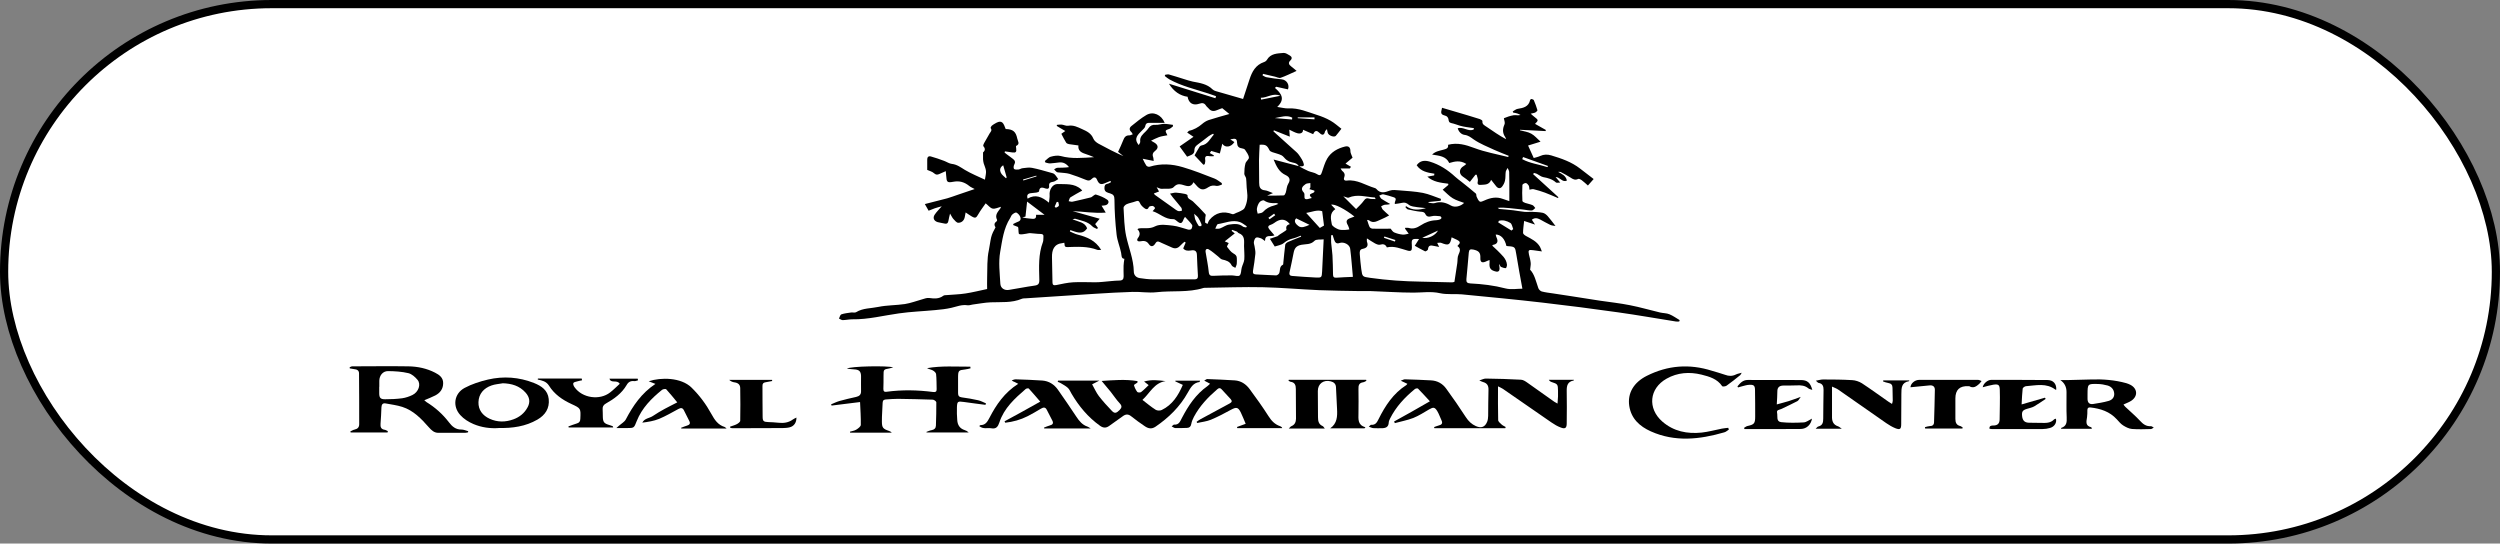 <?xml version="1.0" encoding="UTF-8"?>
<svg id="Ebene_2" data-name="Ebene 2" xmlns="http://www.w3.org/2000/svg" viewBox="0 0 304.57 66.22">
  <rect x="0" y="0" width="304.57" height="66.22" fill="#808080" stroke="none"/>
  <defs>
    <style>
      .cls-1 {
        fill: #fff;
        stroke: #000;
        stroke-miterlimit: 10;
      }
    </style>
  </defs>
  <g id="Ebene_1-2" data-name="Ebene 1">
    <rect class="cls-1" x=".5" y=".5" width="303.57" height="65.22" rx="32.61" ry="32.61"/>
    <g>
      <path d="m158.22,20.24c.39.2.76.42,1.16.59.34.15.75.18,1.06.38.4.26.5.09.61-.25.19-.55.35-1.14.64-1.64.48-.81,1.28-1.25,2.18-1.47.46-.11.66.15.65.59,0,.21.14.43.26.77-.2.17-.51.43-.86.72.24.14.45.26.67.39-.05.07-.1.13-.15.2h-1.12c.1.15.13.24.19.29.27.2.38.44.26.76-.11.28-.02.47.31.43,1.26-.16,2.27.57,3.39.9.08.02.16.06.21.12.49.59,1.02.43,1.64.2.34-.12.76-.06,1.14-.03.97.08,1.94.13,2.89.31.75.15,1.47.48,2.2.73-.01.08-.03.16-.04.23-.49.05-.98.1-1.47.15,0,.03,0,.05-.01.08.26.02.54.12.77.05.72-.23,1.33-.06,1.96.3.48.28,1.19.1,1.61-.32-.47-.18-.97-.31-1.39-.57-.44-.27-.8-.67-1.22-1.04.25-.21.47-.39.69-.58,0-.05-.01-.1-.02-.15-.9-.12-1.81-.2-2.54-.86.31-.06.57-.1.83-.15.01-.07.02-.14.03-.21-.84-.12-1.66-.28-2.16-1.03.41-.57.96-.63,1.6-.44,1.19.36,2.2,1.02,3.1,1.85.24.22.5.41.76.61.59.47,1.18.94,1.75,1.43.08.07.04.27.1.4.1.21.2.46.38.58.11.07.37-.05.55-.13.74-.34,1.48-.5,2.28-.19.24.09.48.16.77.26,0-.44,0-.8,0-1.15,0-.8,0-1.6-.02-2.4,0-.16-.13-.33-.19-.49-.08.16-.2.31-.23.47-.05.35-.01.73-.09,1.07-.05.26-.19.52-.35.73-.21.27-.48.25-.71-.02-.19-.24-.38-.48-.63-.8-.25.64-.77.57-1.23.61-.32.03-.49-.04-.39-.45.06-.23-.09-.52-.14-.78-.05,0-.1,0-.15,0-.24.3-.47.6-.68.87-.33-.26-.56-.46-.82-.62-.46-.29-.53-.81-.12-1.18.16-.14.37-.22.5-.39-.76-.48-1.42-.3-2.07-.11-.4-.85-1.22-.88-2.09-1.03.42-.4.89-.46,1.33-.58.35-.1.7-.16.61-.61,1.16-.3,2.15,0,3.2.39,1.32.5,2.75.75,4.13,1.1.02-.05.04-.1.06-.15-.58-.24-1.16-.45-1.73-.71-.86-.4-1.76-.75-2.53-1.28-.37-.26-.65-.5-1.13-.56-.37-.05-.7-.37-.82-.8.7-.23,1.3.47,1.95.14,0-.05.01-.1.02-.16-.31-.04-.62-.08-.92-.13-.25-.04-.51-.09-.76-.16-.35-.1-.7-.25-1.05-.32-.31-.06-.33-.23-.37-.48-.02-.15-.16-.35-.29-.39-.63-.18-.69-.26-.49-1,1.05.31,2.1.62,3.15.93.49.15.98.29,1.46.45.12.04.32.17.31.24-.05.41.25.52.51.7.76.52,1.52,1.05,2.37,1.51-.03-.09-.05-.19-.11-.27-.28-.41-.33-.84-.17-1.31.05-.14.13-.28.12-.41,0-.2-.13-.56-.1-.57.38-.16.77-.29,1.18-.36.26-.04.54.05.84-.03-.14-.07-.27-.15-.41-.19-.15-.05-.32-.07-.48-.1-.02-.05-.04-.09-.06-.14.2-.11.39-.29.61-.32.69-.11,1.33-.25,1.51-1.07.01-.06.12-.14.17-.13.1.02.25.07.28.14.17.4.32.81.44,1.22.02.07-.14.22-.25.28-.13.07-.3.08-.57.15.22.19.34.31.48.41.47.36.48.4.05.83.44.25.87.5,1.31.74,0,.05-.01.09-.02.14-1.04-.05-2.08-.11-3.12-.16,0,.02,0,.04-.01.06.46.13.96.18,1.37.41.41.22.73.61,1.14.98-.56.17-1.06.33-1.52.47.22.49.43.95.69,1.52.19-.06.51-.12.79-.25.44-.2.86-.21,1.34-.07,1.25.38,2.47.79,3.52,1.61.55.43,1.1.85,1.65,1.27-.25.28-.45.51-.7.79-.25-.22-.5-.46-.77-.66-.12-.09-.33-.19-.42-.14-.38.19-.65.02-.95-.18-.35-.23-.74-.43-1.11-.63-.1-.06-.23-.07-.38-.05.46.25.95.46,1.07,1.06-.56.26-.8-.41-1.38-.44.2.23.34.4.57.68-.24,0-.44.06-.52-.01-.44-.4-.97-.55-1.54-.65-.28-.05-.52-.27-.78-.4-.11-.05-.24-.08-.36-.11-.04.05-.07.09-.11.14,1.03.94,2.06,1.87,3.08,2.81-.01.04-.03.07-.04.11-.53-.22-1.05-.46-1.59-.66-.45-.17-.91-.3-1.38-.42-.15-.04-.32.03-.51.06-.03-.19-.02-.37-.09-.5-.08-.13-.23-.3-.36-.31-.14-.01-.4.14-.41.23-.04.65-.03,1.3,0,1.95,0,.09.21.2.34.24.29.1.61.15.89.27.14.06.23.23.34.35-.14.11-.28.3-.42.3-.32.02-.65-.06-.98-.1-.6-.07-1.2-.13-1.79-.19-.45-.04-.9-.08-1.38-.03.07.05.13.14.21.14.56.06,1.12.09,1.68.16.45.05.9.15,1.36.19.31.03.62-.01.93,0,.44.02.88.03,1.31.12.22.05.44.23.6.41.33.37.61.77.94,1.19-.2-.04-.45-.04-.65-.14-.42-.19-.81-.44-1.22-.65-.32-.16-.64-.26-1.01.03.11.16.21.31.39.59-.53-.18-.94-.31-1.33-.44-.05.5-.13.98-.13,1.46,0,.13.22.3.38.38.64.35,1.3.65,1.68,1.31.08.14.13.31.23.56-.43-.06-.75-.1-1.06-.15-.55-.08-.63,0-.51.53.08.34.18.67.21,1.01.03.23-.04.48-.07.84.53.54.71,1.41,1,2.24.06.17.25.36.42.41.46.12.93.17,1.4.24.74.11,1.49.22,2.23.34,1.15.18,2.3.37,3.45.54,1.22.18,2.45.31,3.65.55,1.24.24,2.45.6,3.68.89.38.09.8.07,1.15.22.44.18.83.47,1.24.71l-.06.17c-.13,0-.26.02-.39,0-2.35-.37-4.7-.79-7.06-1.12-3.06-.43-6.12-.83-9.18-1.18-3.28-.38-6.57-.69-9.86-1.01-.88-.08-1.8.05-2.65-.14-1.09-.25-2.15-.07-3.22-.07-1.75,0-3.51-.13-5.26-.19-.47-.02-.94.01-1.42,0-1.61-.03-3.21-.04-4.82-.11-2.3-.1-4.59-.31-6.89-.36-2.28-.05-4.57.04-6.86.07-.12,0-.24-.01-.34.02-1.87.59-3.82.3-5.73.52-.95.11-1.94-.07-2.91-.04-1.51.04-3.02.14-4.54.23-2.82.18-5.64.36-8.46.55-.16.01-.34,0-.49.06-1.23.52-2.52.38-3.8.43-.73.03-1.46.18-2.19.27-.21.03-.43.12-.63.09-.7-.11-1.32.16-1.97.31-.65.15-1.32.22-1.99.28-1.47.14-2.95.19-4.41.4-1.88.26-3.73.75-5.66.72-.39,0-.78.09-1.17.1-.15,0-.3-.12-.46-.19.09-.18.15-.46.28-.51.38-.13.79-.17,1.19-.23.21-.03.47.06.62-.04.83-.51,1.8-.45,2.7-.64,1.06-.22,2.17-.19,3.24-.35.7-.11,1.38-.37,2.06-.56.29-.08.59-.21.87-.18.62.08,1.21.14,1.75-.27.1-.08.28-.07.42-.08.76-.07,1.54-.08,2.29-.2.86-.13,1.72-.35,2.63-.54,0-.38-.02-.88,0-1.38.04-1.13-.03-2.28.21-3.36.11-.52.16-1.05.28-1.56.1-.42.31-.82.53-1.21-.13-.23-.23-.48.11-.71.05-.04.11-.17.08-.21-.31-.6.11-.98.41-1.41.03-.05.04-.11.06-.18-.36.09-.72.29-1.02.22-.3-.07-.53-.4-.84-.64-.29.43-.62.84-.88,1.3-.28.5-.38.56-.86.27-.22-.13-.43-.28-.7-.46-.04.24-.07.41-.11.58-.09.43-.4.68-.79.68-.2,0-.42-.27-.59-.46-.14-.15-.22-.35-.41-.66-.09.37-.15.61-.19.85-.05.29-.17.45-.5.36-.27-.07-.55-.09-.82-.17-.46-.14-.62-.52-.36-.91.23-.35.54-.64.86-1.02-.32.09-.6.16-.86.25-.26.09-.51.2-.74.29-.17-.3-.32-.56-.46-.81.92-.23,1.83-.46,2.73-.7.42-.12.83-.28,1.25-.42.66-.23,1.33-.45,2.09-.71-.25-.14-.47-.22-.64-.36-.59-.48-1.2-.68-2-.52-.73.14-.78.01-.83-.76-.01-.14-.03-.29-.05-.54-.31.14-.55.24-.79.35-.25.12-.43.1-.66-.11-.21-.19-.53-.26-.81-.39,0-.37.01-.8,0-1.23-.01-.32.14-.49.44-.41.55.15,1.08.34,1.62.54.32.12.63.34.95.37.62.07,1.07.42,1.58.73.77.46,1.62.8,2.44,1.19.06-.44.16-.76.13-1.06-.03-.32-.19-.62-.28-.93-.04-.16-.07-.33-.08-.49-.01-.23,0-.46,0-.84.15-.13.38-.38.04-.76-.05-.06.02-.25.08-.36.22-.4.45-.8.68-1.19.12-.2.34-.37.13-.65-.03-.04.05-.21.12-.28.1-.1.24-.17.36-.25.7-.43,1-.33,1.26.42.03.08.06.15.09.22.89.02,1.24.32,1.41,1.16.06.32.38.66-.14.9-.04.02,0,.21.01.32.06.42-.05.53-.48.47-.3-.04-.6-.09-.89-.13l-.05.13c.09.08.17.16.26.22.26.2.53.38.79.59.23.18.3.39.13.68-.08.14-.11.43-.02.52.1.1.36.09.54.07.17-.02.34-.15.51-.16.38-.04.78-.12,1.15-.04.77.15,1.52.38,2.28.59.16.04.34.08.45.19.18.17.3.39.45.59-.2.11-.38.28-.59.32-.33.06-.57.11-.52.53.03.28-.15.39-.41.3-.38-.13-.75-.27-.82.34,0,.07-.2.13-.32.15-.24.04-.49.04-.73.08-.34.06-.47.26-.34.66.94-.57,1.73-.23,2.6.49.03-.38.1-.65.08-.9-.07-.65.35-1.39.99-1.37.97.04,2.03-.11,2.85.65.06.05.1.12.13.15-.49.28-.98.53-1.43.82-.12.08-.15.31-.22.47.16.02.33.09.47.06.72-.15,1.43-.33,2.14-.5.06-.02.13-.03.18-.06.18-.11.4-.35.53-.31.48.15.97.34,1.38.63.3.21.14.6-.24.68-.13.03-.26.03-.45.05.17.28.31.51.51.84-1.42.11-2.72-.13-4.04-.18,1.06.3,2.13.6,3.3.93-.25.3-.39.46-.55.65.12.16.22.3.33.45l-.09.15c-.2-.11-.45-.17-.59-.33-.57-.6-1.36-.69-2.08-.92-.05-.02-.11.02-.33.07.73.31,1.5.33,1.78,1.09-.57.88-1.33.44-2.05.22-.02.06-.03.11-.05.17.31.13.62.3.94.38,1.14.29,2.18.71,2.87,1.86-.18,0-.33.04-.46,0-1.18-.45-2.42-.38-3.64-.34-.47.02-.31-.3-.39-.53-.06.01-.12.03-.18.04-1.09.1-1.34.84-1.32,1.76.02,1.01.04,2.03.06,3.04,0,.3.14.38.45.32.69-.14,1.38-.3,2.08-.34.88-.05,1.78,0,2.66,0,.31,0,.62-.02.93-.05.67-.05,1.34-.15,2.01-.16.4,0,.54-.16.54-.52,0-.43-.03-.85-.01-1.28,0-.27.06-.54.1-.85-.4-.02-.33-.39-.4-.74-.15-.75-.47-1.47-.55-2.22-.16-1.41-.25-2.83-.26-4.25,0-.48-.14-.63-.53-.76-.31-.1-.68-.14-.69-.63,0-.33.07-.49.4-.55.14-.02.27-.13.4-.19-.02-.05-.04-.1-.07-.15-.19.08-.39.15-.58.24-.59.27-.82.18-1.07-.42-.16-.37-.45-.26-.63-.06-.23.24-.42.23-.69.12-.67-.27-1.34-.53-2.02-.74-.38-.11-.79-.11-1.19-.16-.13-.02-.27,0-.37-.07-.12-.08-.21-.21-.31-.32.13-.07.26-.18.4-.19.47-.02.93,0,1.41-.08-.32-.42-.7-.62-1.19-.57-.38.04-.75.1-1.13.12-.18,0-.36-.07-.55-.11-.02-.06-.05-.12-.07-.18.24-.18.45-.46.73-.53.38-.11.84-.18,1.21-.08,1.33.37,2.68.22,4.05.14-.38-.15-.75-.31-1.14-.43-.48-.16-.83-.41-.76-1-.41-.06-.78-.1-1.15-.16-.13-.02-.29-.09-.35-.19-.21-.34-.39-.7-.58-1.07.1-.07.29-.21.48-.34-.23-.13-.45-.27-.68-.4-.12-.07-.24-.15-.36-.22,0-.04.02-.09.02-.13.2-.01.4-.05.59-.03.26.03.53.18.77.14.65-.11,1.16.16,1.71.41.58.26,1.11.51,1.37,1.16.1.25.37.47.62.61.98.54,1.98,1.05,3.04,1.52-.23-.18-.45-.37-.65-.52.23-.51.45-.94.62-1.4.14-.37.32-.63.77-.61.12,0,.24-.08.4-.13-.07-.11-.1-.2-.16-.26-.3-.26-.27-.54,0-.75.59-.47,1.17-.96,1.82-1.34.83-.48,1.83-.04,2.23.96-.6,0-1.16.01-1.73,0-.32-.01-.57-.02-.64.41-.03.18-.23.35-.38.5-.5.51-1.09.99-.41,1.79.05-.12.2-.28.18-.42-.08-.59.32-.89.67-1.24.13-.13.25-.26.35-.41.2-.29.45-.42.83-.39.35.03.71-.12,1.07-.12.35,0,.71.08,1.06.12,0,.06,0,.12.01.18-.14.1-.26.24-.41.3-.58.2-.58.19-.27.79-.35.07-.7.11-1.02.22-.32.11-.62.28-.97.44.12.07.28.15.43.25.45.28.49.65.09.97-.29.22-.4.45-.26.8.04.1.03.22.06.45-.47-.09-.87-.18-1.34-.27.17.34.28.6.44.83.07.1.29.18.41.14,1.36-.42,2.72-.34,4.05.06,1.3.38,2.57.89,3.84,1.38.32.12.6.37.9.56,0,.06,0,.12,0,.19-.21.05-.43.18-.63.15-.36-.06-.64-.09-1,.15-.66.45-1.01.34-1.53-.28-.07-.09-.15-.17-.29-.32-.36.75-.89.42-1.42.29-.37-.09-.65-.07-1,.31-.27.29-.99.17-1.51.2-.14,0-.29-.1-.56-.19.13.23.19.35.29.52-.2.08-.4.15-.63.24.05.07.08.14.14.18.85.61,1.71,1.22,2.57,1.83.1.07.23.14.36.15.12.01.24-.04.36-.07-.03-.12-.02-.26-.08-.35-.33-.43-.69-.83-1.03-1.25-.1-.12-.19-.25-.35-.47.3-.05.52-.13.73-.12.38.02.75.09,1.12.16.1.02.28.11.28.15-.03.48.4.52.65.75.54.5,1.05,1.04,1.54,1.58.06.07,0,.26-.02.39-.01.2-.02.41-.03.61.1.06.19.12.29.18.08-.16.13-.35.24-.49.73-.9,1.72-1.13,2.79-.71.13.05.33-.09.5-.16.15-.06.31-.11.45-.19.19-.11.45-.21.54-.39.33-.66.41-1.36.3-2.1-.07-.5-.05-1.01-.11-1.51-.02-.19-.22-.37-.22-.56,0-.42.03-.86.14-1.27.07-.26.44-.5.42-.72-.03-.33-.28-.64-.47-.94-.07-.1-.25-.16-.4-.18-.4-.06-.55-.26-.57-.66-.03-.52-.15-.58-.83-.43.2.13.35.23.5.33-.4.63-1.13.74-1.47.2-.1.42-.2.8-.3,1.19-.38-.11-.71-.21-1.05-.31-.06.09-.12.18-.18.26.16.09.33.18.49.27v.11c-.18,0-.36.03-.53,0-.42-.09-.59.03-.51.48.03.16-.04.33-.06.49l-.16.08c-.37-.39-.73-.79-1.08-1.15.22-.38.39-.71.59-1.02.05-.09.17-.18.27-.19.78-.14,1.03-.83,1.48-1.31-.03-.04-.05-.08-.08-.12-.19.1-.38.18-.55.31-.43.32-.83.66-1.27.97-.27.2-.46.35-.46.77,0,.5-.52.59-.89.75-.32-.44-.61-.84-.91-1.25.56-.39,1.1-.76,1.69-1.17-.31-.21-.53-.36-.77-.52.17-.16.2-.21.24-.22.54-.1,1.14-.44,1.55-.8.24-.21.53-.4.83-.5.82-.27,1.66-.49,2.52-.74-.27-.22-.52-.43-.87-.71-.15.06-.41.14-.66.25-.4.17-.73.12-1.01-.23-.09-.11-.23-.2-.3-.32-.21-.34-.46-.37-.83-.24-.76.26-1.29-.08-1.42-.85-.91-.12-1.71-.66-2.27-1.59,1.94.6,3.8,1.18,5.66,1.77.03-.08.06-.16.08-.25-.32-.11-.63-.23-.95-.33-1.6-.52-3.25-.9-4.74-1.72-.2-.11-.38-.27-.56-.41.02-.05.03-.1.05-.15.15-.01.31-.07.44-.04.61.17,1.22.37,1.83.56.36.11.71.23,1.08.31.87.17,1.75.28,2.42.95.1.1.25.17.39.21,1.11.32,2.22.64,3.33.96.24-.74.51-1.55.78-2.37.31-.95.74-1.78,1.78-2.13.13-.04.28-.15.34-.26.46-.8,1.28-.78,2.03-.85.25-.02.54.18.79.33.23.14.28.36.06.57-.32.3-.21.53.1.76.18.13.35.29.64.53-.7.31-1.31.62-1.94.84-.21.07-.49-.1-.74-.15-.47-.11-.94-.22-1.41-.33-.02.06-.04.12-.06.18.16.08.31.2.48.23.62.11,1.25.2,1.87.26.59.06.97.67.75,1.22-.48-.11-.95-.21-1.43-.32-.05.05-.11.09-.16.14.76.66,1.31,1.35.28,2.32.57.08.97.2,1.36.18,1.24-.07,2.34.43,3.47.79.58.18,1.15.41,1.67.71.48.27.89.65,1.32.98-.27.34-.46.61-.68.86-.2.22-.87-.02-.98-.36-.04-.12-.06-.25-.1-.46-.11.14-.22.21-.24.3-.1.49-.37.46-.65.18-.32-.31-.56-.39-.79.14-.43-.19-.83-.37-1.24-.54.03.36-.27.52-.66.43-.32-.08-.62-.26-1.01-.44.02.27.03.48.06.85-.69-.27-1.31-.52-1.93-.77-.02.04-.05.07-.07.11.11.11.22.22.34.32.7.63,1.41,1.26,2.11,1.9.23.21.49.41.66.66.24.35.52.73.6,1.13.07.37-.37.23-.6.28-.23-.49-.74-.42-1.13-.58-.15-.06-.3-.16-.43-.26-.2-.17-.34-.41-.56-.52-.35-.17-.75-.25-1.12-.38-.13-.05-.29-.12-.34-.23-.3-.61-.47-.72-1.2-.67-.03.63-.07,1.26-.08,1.89,0,.92.01,1.83.02,2.75,0,.48.11.86.71.91.29.03.56.19.97.34-.31.13-.46.2-.7.3.75,0,1.39.01,2.02-.02.09,0,.19-.21.24-.34.11-.35.11-.77.3-1.07.33-.52.14-.85-.3-1.06-.82-.37-1.14-1.09-1.48-1.9,1.05.28,2.07.55,3.08.81Zm8.31,8.79c0,.22-.03.33,0,.41.21.53-.01.78-.53.88-.37.07-.36.38-.34.66.05.6.1,1.2.18,1.8.13.96.14.93,1.1,1.07,2.05.29,4.1.43,6.17.46,1.26.02,2.53.06,3.79.09.09,0,.18-.03.29-.06.12-.78.24-1.53.35-2.29.05-.34,0-.72.14-1.01.19-.42.33-.77-.13-1.07.4-.38.39-.52-.04-.75-.21-.11-.44-.21-.66-.31-.19.95-.37,1.04-1.26.68-.14-.06-.33,0-.5,0,.07.15.14.29.24.49-.21-.04-.42-.07-.63-.12-.38-.09-.69-.11-.73.42,0,.09-.28.27-.35.24-.45-.21-.87-.47-1.26-.68.2-.31.35-.54.52-.82-.85-.06-.93.01-.88.7,0,.11.01.23.01.34,0,.35-.11.48-.52.37-.82-.22-1.62-.61-2.53-.39-.17-.37-.43-.45-.83-.33-.18.05-.43-.06-.62-.16-.32-.17-.62-.39-1-.62Zm-26.12-3.29c.16-.2.32-.33.3-.4-.03-.11-.19-.24-.3-.25-.15-.01-.42.05-.45.14-.13.36-.37.26-.54.13-.21-.16-.43-.36-.53-.6-.13-.32-.28-.33-.56-.22-.34.13-.72.18-1.06.33-.17.07-.4.3-.39.44.07,1.16.08,2.33.32,3.46.31,1.43.9,2.8.93,4.3,0,.45.29.74.72.81.53.08,1.08.15,1.61.15,1.69.01,3.38-.01,5.07,0,.37,0,.42-.19.41-.46-.04-.83-.1-1.66-.12-2.5-.01-.52-.28-.64-.73-.56-.36.06-.71.05-.94-.25.11-.26.21-.49.3-.71-.05-.03-.09-.07-.14-.1-.15.13-.31.25-.44.4-.3.34-.62.52-1.08.31-.42-.2-.85-.38-1.28-.57-.26-.11-.52-.34-.75.06-.23.39-.54.47-.79.1-.3-.45-.65-.42-1.07-.35-.34.05-.45-.15-.27-.4.3-.39.28-.73-.06-1.08.08-.04.12-.08.16-.09.66-.1,1.3.11,2-.26.58-.3,1.44-.16,2.16-.08.63.07,1.23.32,1.86.48.12.03.34,0,.39-.07.09-.14.16-.4.09-.5-.24-.34-.55-.64-.86-.98-.08.13-.14.19-.16.26-.22.6-.38.64-.88.21-.11-.09-.25-.2-.38-.19-1,.04-1.65-.7-2.52-.97Zm-16.95,1.69s-.02-.1-.03-.14c.2-.09.39-.21.59-.28.32-.1.37-.35.28-.58-.08-.21-.27-.43-.47-.53-.11-.05-.37.11-.51.24-.12.1-.16.28-.25.42-.81,1.26-.97,2.74-1.22,4.14-.22,1.25-.05,2.57.02,3.86.03.55.49.84,1.03.76,1.04-.16,2.07-.38,3.11-.52.48-.06.62-.22.61-.71-.04-1.55-.13-3.11.44-4.61.07-.18.03-.39.06-.58.04-.3-.09-.4-.39-.4-.42,0-.84-.08-1.26-.1-.14,0-.28.05-.42.07-.3.03-.62.14-.88.05-.11-.04-.07-.48-.11-.75,0-.03-.02-.06-.04-.12-.17-.07-.36-.14-.56-.22Zm59.16,4.74c.04.27.08.42.07.56,0,.28-.16.42-.45.35-.65-.15-.83-.41-.77-1.08,0-.09,0-.19,0-.32-.14.05-.25.08-.34.13-.54.27-.81.18-.78-.4.03-.66-.23-.86-.83-1-.42-.09-.54,0-.58.36-.1,1.07-.18,2.15-.29,3.22-.04.38.09.52.49.54,1.44.07,2.87.24,4.28.61.67.17,1.43.03,2.05.03-.25-1.41-.53-2.81-.75-4.23-.13-.83-.15-.9-1.02-.95-.06,0-.13-.02-.18-.03-.19-.86-.66-1.38-1.3-1.39.03.13.04.26.1.36q.37.77-.46.91s-.03.05-.06.09c.21.2.43.39.64.6.48.51,1.07.94,1.15,1.71.02.14-.09.43-.14.43-.19,0-.4-.07-.58-.15-.07-.03-.1-.15-.23-.34Zm-13.39-5.92c-.35.18-.62.34-.91.45-.49.19-.98.59-1.54.14-.05-.04-.15-.03-.23-.05.11.31.18.61.31.87.06.11.25.2.38.2.73.02,1.45,0,2.18,0,.12.14.24.37.42.45.33.14.69.24,1.04.27.24.03.5-.07.74-.11-.14-.19-.27-.37-.41-.56-.02-.02-.02-.06-.05-.15.16,0,.31-.03.43,0,.56.18,1.02,0,1.48-.3.57-.37,1.19-.61,1.89-.63.16,0,.33-.05.48-.1.08-.03.17-.13.17-.19,0-.07-.1-.19-.17-.2-.34-.02-.7-.09-1.01,0-.37.1-.62.07-.78-.26-.13-.27-.34-.27-.6-.29-.51-.05-1.02-.16-1.53-.28-.12-.03-.2-.18-.3-.27.02-.04.05-.09.07-.13.77.56,1.6.46,2.43.26-.34-.08-.7-.07-1.04-.13-.36-.06-.79-.08-1.04-.29-.28-.23-.5-.32-.83-.24-.29.07-.59.1-.88.14-.08-.33.37-.66-.14-.82-.42-.13-.83-.27-1.26-.36-.15-.03-.33.1-.5.16.09.13.15.3.27.39.34.23.7.42,1.06.63-.24.1-.45.06-.64.09-.16.02-.31.12-.46.19.07.14.11.31.21.41.24.25.52.48.74.68Zm-13.96,2.42c-.46.23-1.14-.19-1.16.69-.21-.14-.34-.27-.5-.33-.19-.07-.44-.15-.59-.08-.14.07-.23.33-.26.52-.03.17.05.35.08.53.04.31.13.62.1.92-.06.69-.18,1.39-.29,2.08-.04.29.05.42.36.43.82.03,1.64.1,2.46.12.12,0,.31-.14.37-.26.15-.35-.01-.83.47-1.05.03-.01.03-.12.03-.18.08-.75.14-1.5.24-2.25.02-.13.21-.27.35-.34.52-.23,1.06-.43,1.59-.64l-.05-.12c-.3.11-.6.26-.91.33-.44.1-.8.27-1.16.57-.29.25-.76.3-1.1.42-.22-.36-.38-.61-.59-.94.32-.11.63-.21.94-.32.19-.18.42-.31.64-.45.16-.11.46-.28.44-.35-.11-.41.09-.58.41-.67-.61-.76-1.26-.63-1.93-.12-.13.1-.29.16-.44.22-.31.11-.32.29-.14.52.19.24.4.47.62.73Zm5.99.49c-.38.05-.91-.04-1.12.18-.47.49-1.08.38-1.58.48-.65.12-.85.43-.96.97-.16.8-.32,1.6-.5,2.39-.07.33.1.43.36.44.95.07,1.89.15,2.84.19.71.03.73,0,.77-.73.07-1.3.13-2.6.19-3.92Zm-11.56.44c-.1.2-.25.41-.21.47.23.3.46.63.78.81.27.15.41.29.41.58,0,.23.02.46-.01.69-.02.16-.11.32-.17.48-.16-.1-.39-.16-.45-.3-.24-.5-.68-.61-1.16-.72-.18-.04-.32-.24-.48-.36-.38-.3-.74-.63-1.15-.87-.25-.14-.44.01-.38.34.13.8.3,1.6.38,2.41.04.45.24.49.6.47.74-.04,1.48-.05,2.22-.05.32,0,.77.16.94.01.21-.19.17-.63.26-.96.09-.33.28-.66.31-.99.04-.54-.02-1.09-.03-1.63,0-.62.15-1.29-.65-1.58-.09-.03-.14-.15-.22-.19-.19-.08-.39-.14-.59-.21-.02.04-.04.08-.05.13.11.09.23.18.38.3-.42.33-.8.64-1.22.97.23.1.37.16.51.22Zm15.12,4.13c-.11-1.14-.18-2.29-.33-3.43-.07-.52-.79-.87-1.28-.7-.43.16-.57-.1-.68-.41-.07-.18-.11-.37-.17-.55-.06,0-.13.02-.19.02,0,.3-.02.59,0,.89.04.52.13,1.03.16,1.55.04.78.06,1.57.07,2.35,0,.3.12.4.42.38.67-.05,1.33-.07,2-.1Zm.2-7.34c-1.12-.9-2.45-1.59-2.85-1.45.18.19.33.35.51.54-.74.49-.54,1.21-.43,1.84.05.25.48.48.78.61.25.11.57.08.85.08.17,0,.34-.04.51-.06-.05-.16-.08-.33-.16-.47-.31-.52-.22-.75.36-.94.12-.04.24-.09.42-.16Zm.2-.93c.27-.29.66-.62.94-1.02.2-.29.36-.34.67-.24.21.07.46.03.76.05-.07-.16-.08-.19-.09-.19-1.07-.06-2.14-.45-3.21.02-.07.03-.18-.02-.28-.05-.14-.04-.29-.09-.36-.12.47.47.96.96,1.56,1.56Zm-3.92,2.02c-.08-.64-.15-1.15-.22-1.75-.63-.22-1.3.12-1.95.21.55.6,1.09,1.21,1.66,1.83.17-.1.4-.23.51-.29Zm-34.04-1.31c-.77-.58-1.41-1.07-2.13-1.61-.06.58-.13,1.19-.2,1.83-.06.01-.22.05-.39.08.35.11.69.14,1.03.17.36.04.72.09.65-.47h1.04Zm28.48-1.33c-.13-.06-.19-.11-.25-.1-.53.04-1.03,0-1.5-.32-.1-.07-.44.07-.54.21-.17.21-.27.49-.32.76-.04.2.05.43.09.64.22-.06.51-.06.64-.2.38-.42.83-.67,1.38-.8.15-.03.29-.11.5-.19Zm3.77-1.79c.07-.11.12-.16.13-.22.01-.18,0-.35,0-.53-.19.04-.42.02-.57.12-.37.26-.69.57-.23,1.04.09.09.09.31.08.47-.03.31.13.37.38.33.15-.03.3-.08.52-.14-.74-.66.48-.46.3-.9-.17-.05-.36-.11-.6-.18Zm-7.69,4.66s.05-.1.08-.14c-.28-.17-.53-.4-.83-.51-.92-.33-1.8.11-2.69.24-.13.02-.22.37-.33.56.2,0,.41.03.58-.03.38-.14.73-.42,1.11-.47.56-.07,1.16-.18,1.68.24.1.08.26.07.4.11Zm30.78-.8c-.03.06-.05.12-.08.18.54.33,1.08.67,1.62,1,.07-.06.14-.12.21-.18-.11-.26-.15-.63-.35-.75-.41-.25-.9-.4-1.4-.26Zm5.92-6.55s.05-.09.07-.14c-1.01-.36-2.03-.73-3.04-1.09-.03.09-.06.18-.1.26.95.52,2.04.63,3.06.97Zm-30.61,6.24c-.4.39.07.78.26.93.36.3.84.09,1.36-.14-.57-.28-1.06-.52-1.62-.79Zm-35.7-6.46c-.44.27-.41.64-.28.91.12.26.41.45.63.67.03-.04.05-.07.08-.11-.14-.48-.27-.96-.42-1.47Zm23.27,5.89c.07.35.07.55.14.72.11.27.25.52.41.76.04.06.2.05.3.04.03,0,.07-.17.04-.24-.11-.27-.23-.54-.39-.78-.1-.16-.27-.27-.51-.5Zm9.86-11.64c.69.06,1.38.11,2.07.17,0-.08.01-.15.02-.23-.68-.35-1.39-.07-2.09.05Zm.64-2.72c-.9-.4-1.59.26-2.38.24.01.08.02.15.04.23.75-.15,1.5-.3,2.34-.47Zm17.29,17.3c.66.14,1.56-.23,1.92-.88-.68.31-1.29.59-1.92.88Zm-13.13-14.43v-.24h-2.04s0,.07,0,.1c.68.05,1.37.09,2.05.14Zm8.52,14.27c-.02.05-.04.11-.06.16.44.15.89.31,1.33.46l.07-.19c-.45-.14-.89-.29-1.34-.43Zm-40.17-3.64s.09.1.14.14c.13-.08.32-.13.36-.24.05-.13-.04-.31-.07-.47-.06,0-.12,0-.18,0-.08.19-.17.38-.25.57Zm-2.21-3.68s-.02-.06-.03-.09c-.54.16-1.08.32-1.62.47.01.04.02.08.04.12l1.61-.5Zm28.24,5.04c.05.06.1.12.15.18.23-.16.46-.33.69-.49-.05-.06-.09-.13-.14-.19-.23.17-.46.33-.69.5Z"/>
      <path d="m182.5,47.04c0,1.42-.02,2.78.02,4.14,0,.18.25.38.41.53.14.13.33.21.5.31-.01.05-.03.1-.04.15h-8.64l-.04-.14c.18-.06.36-.14.55-.19.35-.08.54-.24.36-.62-.18-.38-.31-.79-.53-1.15-.3-.48-.48-.48-.97-.2-.64.37-1.26.78-1.94,1.05-.72.28-1.5.42-2.25.63-.03-.07-.06-.13-.09-.2.71-.4,1.43-.79,2.14-1.19.71-.4,1.42-.81,2.22-1.27-.5-.54-.96-1.05-1.45-1.55-.05-.05-.29-.02-.38.06-1.23,1.01-2.3,2.15-3.02,3.59-.07.15-.15.31-.16.46-.02.6-.39.72-.89.72-.33,0-.66.01-.99-.01-.16-.01-.32-.1-.55-.18.15-.12.22-.24.29-.23.53.05.71-.31.9-.69.81-1.63,1.79-3.13,3.37-4.14.05-.03.08-.09.14-.16-.24-.11-.45-.21-.81-.38.26-.09.38-.17.5-.17,1.07.03,2.14.07,3.2.13.77.04,1.4.4,1.84,1.01.83,1.14,1.63,2.29,2.39,3.47.32.49.7.86,1.22,1.09.65.29,1.11.13,1.38-.53.09-.22.11-.48.12-.72.02-1.05,0-2.1.04-3.14.02-.53-.16-.84-.67-.98-.11-.03-.2-.08-.45-.19.35-.11.57-.23.79-.23,1.43.02,2.86.06,4.29.14.27.01.55.2.79.37,1.09.76,2.17,1.54,3.26,2.31.09.06.19.11.4.23.02-.33.05-.59.06-.86,0-.23,0-.46,0-.69-.01-.8-.04-.84-.79-1.08-.12-.04-.23-.11-.33-.27h3.06s-.02.09-.04.09c-.72.13-.85.61-.84,1.25.03,1.32.01,2.65,0,3.98,0,.55-.19.7-.71.5-.41-.15-.8-.38-1.16-.63-1.98-1.36-3.94-2.73-5.91-4.09-.18-.12-.39-.2-.62-.32Z"/>
      <path d="m120.04,49.32c-.87-.12-1.75-.22-2.62-.35-.74-.1-.81-.08-.84.65-.02.52,0,1.05.04,1.57.04.59.31,1.02.91,1.21.17.05.33.14.49.29h-5.13l-.03-.07c.21-.08.42-.18.65-.22.32-.06.5-.23.51-.55.03-.95.06-1.9.05-2.84,0-.11-.28-.32-.43-.32-1.41-.05-2.82-.08-4.24-.1-.48,0-.95.04-1.43.07-.26.01-.43.09-.44.4-.02.77-.1,1.54-.09,2.3,0,.74.14.89.84,1.13.12.04.24.09.36.22h-5.07s-.01-.08-.02-.12c.26-.08.55-.11.77-.25.23-.14.55-.38.55-.58.02-.91-.05-1.82-.09-2.78-1.18.15-2.33.29-3.47.43-.02-.05-.04-.1-.06-.15.34-.14.68-.31,1.03-.41.66-.19,1.34-.34,2.01-.49.41-.09.63-.29.61-.74-.02-.6.01-1.21,0-1.82-.02-.58-.25-.77-.84-.8-.26-.01-.52-.05-.88-.09.38-.3,5.01-.38,5.64-.15-.2.05-.33.09-.46.12-.72.13-.72.13-.72.88,0,.54,0,1.08-.02,1.62,0,.28.1.39.38.35,1.9-.26,3.8-.22,5.71.03.26.03.41-.04.4-.34-.02-.62,0-1.24-.07-1.86-.02-.16-.24-.35-.41-.44-.21-.11-.46-.14-.69-.27,1.76-.31,3.51-.17,5.27-.18,0,.07.02.13.03.2-.22.05-.44.12-.66.14-.79.08-.85.14-.86.93,0,.65,0,1.31,0,1.96,0,.31.12.47.45.51.67.09,1.33.2,1.99.35.33.07.64.25.96.38-.02.07-.05.13-.07.2Z"/>
      <path d="m47.22,52.69h-4.5s-.03-.08-.04-.13c.18-.08.34-.19.53-.23.36-.08.55-.28.55-.65,0-2.06,0-4.12-.02-6.19,0-.38-.27-.49-.59-.52-.18-.02-.36-.06-.54-.09,0-.05,0-.09-.01-.14.1-.04.21-.11.31-.11,2.29,0,4.57-.04,6.86,0,1.12.02,2.22.25,3.23.77.53.27,1,.61.99,1.28,0,.69-.36,1.18-.95,1.49-.42.22-.86.38-1.35.59.1.09.18.16.26.22,1.06.65,1.98,1.47,2.73,2.45.4.52.82.91,1.54.9.27,0,.55.13.82.2l-.02.14c-.12.02-.24.06-.36.06-1.09,0-2.17.01-3.26,0-.51,0-.83-.31-1.15-.67-.92-1.04-1.87-2.05-3.24-2.49-.65-.21-1.34-.29-2.02-.42-.36-.07-.5.12-.52.47-.02.67-.06,1.34-.11,2.01-.03.39.06.67.51.73.13.02.25.11.38.16,0,.05-.02.1-.03.15Zm-1.02-5.56c0,.26,0,.52,0,.78,0,.56.16.74.73.73.69,0,1.38-.03,2.06-.12.43-.06.87-.21,1.26-.4.74-.36,1.07-1.3.62-1.84-.29-.35-.7-.72-1.12-.82-.8-.19-1.65-.24-2.48-.25-.63,0-1.05.53-1.06,1.17,0,.25,0,.49,0,.74Z"/>
      <path d="m128.91,46.37h5.02c-.36.18-.59.3-.88.45.29.51.5,1.01.82,1.43.49.63,1.03,1.23,1.59,1.81.33.35.56.28.95-.12.28-.29.29-.5-.01-.82-.4-.42-.72-.93-1.09-1.39-.36-.45-.74-.89-1.1-1.32,1.4-.09,2.89-.23,4.37.02,0,.12,0,.17-.01.18-.15.11-.44.26-.42.32.08.29.22.58.4.82.06.08.36.09.46.02.33-.25.62-.56.93-.85-.21-.16-.34-.26-.56-.44.94-.27,1.76-.14,2.62-.05-1.39.21-1.89,1.44-2.82,2.29.54.41,1.05.85,1.61,1.2.18.12.54.13.74.03,1.3-.63,2.01-1.76,2.57-3.06-.34-.16-.63-.29-.92-.43,0-.03.02-.05.02-.08h3c-.04.1-.05.16-.06.16-.79.1-1.09.69-1.44,1.3-.95,1.71-2.31,3.04-3.92,4.14-.48.33-.9.23-1.32-.06-.56-.38-1.11-.77-1.63-1.19-.38-.31-.69-.29-1.06-.01-.54.4-1.1.78-1.64,1.17-.39.28-.73.26-1.12-.02-1.46-1.04-2.57-2.38-3.47-3.91-.14-.24-.25-.52-.44-.7-.25-.23-.57-.4-.87-.58-.11-.07-.24-.11-.37-.16,0-.04.02-.09.03-.13Z"/>
      <path d="m157.01,46.27h9.43s.01.09.02.13c-.13.06-.25.15-.38.17-.51.07-.6.38-.58.84.03.98,0,1.96,0,2.95,0,.68-.13,1.42.85,1.69-.04.04-.07.09-.11.13h-4.18s0,0,0,0c.85-.59.88-1.46.83-2.37-.05-.88-.09-1.76-.13-2.64-.02-.4-.25-.61-.63-.71-.87-.23-1.58.28-1.58,1.17,0,1.06.01,2.13.02,3.19,0,.46.07.88.57,1.09.09.04.14.16.26.3h-4.39c.12-.11.2-.24.32-.29.42-.17.55-.51.56-.9,0-1.21-.01-2.42-.02-3.63,0-.45-.11-.81-.65-.88-.08-.01-.16-.09-.24-.13,0-.03.01-.07.02-.1Z"/>
      <path d="m210.62,52.34c-.18.11-.35.28-.55.33-3,.87-6,1.21-8.96-.12-1.35-.61-2.38-1.54-2.62-3.09-.24-1.57.56-2.88,2.13-3.67,2.57-1.29,5.2-1.49,7.94-.62.53.17,1.08.3,1.6.49.46.18.89.18,1.33-.04.18-.09.39-.12.7-.21-.11.17-.13.25-.18.29-.55.44-1.1.89-1.67,1.29-.13.09-.48.13-.53.06-.6-.9-1.56-1.17-2.52-1.41-1.47-.36-2.92-.26-4.25.49-2.13,1.19-2.35,3.63-.52,5.23,1.38,1.2,3.03,1.52,4.79,1.34.83-.09,1.64-.32,2.46-.48.26-.05.52-.07.78-.1.02.07.05.14.07.22Z"/>
      <path d="m254.86,52.24h-3.76c0-.06,0-.11.02-.11.65-.21.69-.69.66-1.28-.05-1.03-.01-2.06-.02-3.09q0-.95-.76-1.46c.34,0,.69,0,1.03,0,.9-.02,1.81-.05,2.71-.07,1.45-.05,2.89.06,4.3.45.17.05.34.12.5.2.88.46.94,1.4.1,1.95-.27.18-.59.28-.94.45.08.11.14.21.22.28.59.56,1.22,1.09,1.78,1.69.38.41.75.71,1.34.67.11,0,.23.11.35.17-.11.06-.23.17-.34.18-.77.02-1.55.05-2.32-.01-.37-.03-.75-.23-1.07-.43-.3-.19-.53-.48-.78-.75-.86-.94-1.98-1.3-3.2-1.44-.25-.03-.37.06-.38.31,0,.29,0,.59-.04.88-.08.52-.24,1.05.51,1.22.03,0,.03.08.08.2Zm-.54-4.23c0,.18,0,.36,0,.54-.01.46.19.74.67.67.64-.1,1.29-.2,1.91-.38.41-.12.71-.43.67-.91-.04-.49-.34-.82-.79-.96-.39-.11-.8-.18-1.2-.19-1.25-.03-1.25-.01-1.26,1.24Z"/>
      <path d="m60.74,52.15c-1.01.07-2.07-.07-3.06-.49-.59-.25-1.18-.62-1.6-1.09-.98-1.07-.76-2.62.52-3.31.88-.47,1.87-.79,2.85-1.02,1.9-.44,3.79-.3,5.61.42.9.36,1.68.88,1.79,1.95.12,1.14-.43,1.96-1.38,2.51-1.44.83-3.02,1.06-4.73,1.02Zm.48-5.45c-.45.08-.92.11-1.34.26-.95.33-1.56,1.03-1.59,2.03-.03.95.51,1.64,1.37,2.03.94.43,1.92.42,2.88.07.75-.27,1.35-.75,1.73-1.46.36-.65.25-1.25-.24-1.8-.75-.84-1.71-1.11-2.81-1.14Z"/>
      <path d="m142.74,51.95c.14-.11.22-.22.29-.22.61.05.74-.4.96-.81.78-1.49,1.69-2.88,3.11-3.88.11-.08.21-.19.32-.29-.24-.13-.43-.23-.71-.38.18-.1.27-.19.36-.19,1.12.04,2.23.09,3.35.16.77.05,1.38.46,1.82,1.06.8,1.08,1.58,2.17,2.3,3.3.36.57.77,1,1.41,1.22.08.03.14.08.21.13.02.02.02.06.05.11h-5.47s-.03-.09-.04-.14c.32-.12.65-.24,1.06-.39-.21-.49-.38-.94-.59-1.37-.33-.67-.55-.69-1.2-.34-.8.44-1.62.87-2.46,1.22-.52.21-1.11.27-1.66.39-.02-.05-.04-.09-.07-.14.15-.1.28-.22.44-.3,1.2-.65,2.39-1.3,3.59-1.94.28-.15.32-.3.12-.53-.37-.4-.74-.79-1.1-1.19-.18-.2-.34-.18-.54,0-1.13.97-2.14,2.04-2.84,3.36-.14.27-.27.57-.32.87-.06.32-.22.46-.52.47-.48.02-.95.03-1.43.02-.12,0-.24-.11-.42-.19Z"/>
      <path d="m119.29,51.91c.09-.07.13-.12.17-.12.6,0,.83-.41,1.08-.88.83-1.61,1.84-3.09,3.51-4.15-.21-.1-.31-.17-.41-.21-.12-.05-.24-.08-.38-.22.16-.04.32-.12.47-.12,1.08.04,2.17.07,3.25.15.8.06,1.44.46,1.9,1.11.76,1.08,1.51,2.18,2.24,3.28.35.53.73,1.01,1.36,1.22.1.03.18.1.4.23h-5.66s-.03-.07-.04-.1c.24-.09.47-.21.72-.27.36-.09.47-.27.3-.6-.22-.43-.45-.87-.67-1.3-.18-.37-.43-.31-.72-.14-.54.32-1.07.64-1.63.92-.85.43-1.76.68-2.71.79-.03-.06-.06-.11-.09-.17.7-.38,1.41-.76,2.11-1.15.72-.39,1.43-.8,2.24-1.25-.46-.53-.91-1.07-1.39-1.59-.05-.06-.3-.02-.38.05-1.33,1.15-2.64,2.33-3.21,4.08-.16.48-.37.82-.97.71-.47-.09-.99.14-1.46-.26Z"/>
      <path d="m88.54,52.21h-5.53s-.03-.06-.04-.09c.24-.09.48-.2.73-.27.31-.1.44-.24.27-.57-.23-.43-.43-.88-.66-1.31-.15-.29-.36-.31-.65-.15-.78.42-1.55.87-2.36,1.21-.64.26-1.34.37-2.05.46.28-.55.88-.53,1.3-.82.46-.32.95-.59,1.43-.86.47-.26.96-.49,1.53-.79-.44-.53-.87-1.08-1.34-1.59-.07-.08-.39-.03-.51.06-1.3,1.05-2.46,2.22-3.09,3.81-.33.84-.31.85-1.21.85-.37,0-.74,0-1.27,0,.19-.17.28-.25.36-.32.27-.24.63-.43.79-.73.88-1.67,1.91-3.2,3.61-4.33-.33-.13-.55-.21-.82-.32,1.48-.5,3.94-.48,5.21.76.97.95,1.77,2.02,2.42,3.21.39.71.8,1.35,1.63,1.6.05.02.09.07.22.18Z"/>
      <path d="m223.19,47.11c0,.64,0,1.14,0,1.64,0,.65.01,1.31,0,1.96-.02.58.13,1.03.74,1.23.13.04.24.15.45.29h-3.18c.14-.13.22-.25.32-.27.54-.13.6-.52.6-.98,0-1.16.03-2.32.04-3.48,0-.43-.1-.77-.6-.85-.08-.01-.15-.11-.34-.27.37-.07.63-.15.88-.15,1.18,0,2.37.01,3.55.08.4.02.84.17,1.18.38,1.1.72,2.16,1.5,3.24,2.25.12.08.24.15.43.27.04-.16.09-.27.09-.39,0-.52-.03-1.05-.03-1.57,0-.36-.16-.53-.51-.59-.22-.03-.43-.12-.64-.19,0-.04.02-.09.02-.13h3.18c-.03.07-.03.1-.04.1-.92.15-.93.83-.93,1.55,0,1.23-.01,2.46-.02,3.68,0,.61-.15.72-.71.5-.39-.16-.76-.38-1.11-.62-1.96-1.36-3.9-2.73-5.86-4.09-.19-.13-.42-.21-.74-.36Z"/>
      <path d="m65.5,46.12h5.37c.01.07.03.14.04.21-.19.04-.38.07-.57.13-.18.05-.44.09-.49.21-.06.12.04.37.15.51.94,1.32,3.05,1.63,4.33.63.42-.32.79-.71,1.17-1.05-.32-.55-1.07,0-1.25-.63h3.44c.01.07.02.14.04.2-.15.04-.31.12-.46.1-.43-.05-.72.1-.93.48-.6,1.03-1.53,1.69-2.54,2.26-.3.17-.41.39-.38.72.02.28.01.56.02.83.01.71.14.87.83,1.07.12.04.25.08.37.13.02,0,.02.06.07.16h-5.43s-.02-.08-.03-.13c.34-.12.67-.26,1.02-.36.3-.08.42-.25.43-.56.06-1.27.07-1.28-1.08-1.81-1.11-.51-2.09-1.19-2.74-2.24-.33-.52-.84-.63-1.37-.74,0-.05.02-.09.03-.14Z"/>
      <path d="m211.67,47.07c.33-.4.66-.78,1.25-.78,2.16,0,4.31,0,6.47.01.8,0,1.16.32,1.4,1.2-.19-.07-.36-.09-.47-.18-.43-.36-.91-.4-1.44-.37-.53.03-1.05.01-1.58.02-.47,0-.78.18-.77.73,0,.5-.04,1-.07,1.57.53-.15.99-.26,1.44-.4.45-.14.89-.31,1.48-.52-.18.23-.26.44-.41.52-.65.34-1.31.65-1.97.96-.22.11-.59.08-.5.47.09.41-.14,1.06.5,1.13.91.1,1.84.08,2.75.03.32-.02.63-.28,1-.46-.11.72-.65,1.25-1.36,1.26-2.29.03-4.57.01-6.86.01-.02-.05-.04-.09-.06-.14.14-.08.27-.2.42-.23.82-.18.94-.31.94-1.15,0-1.06,0-2.13-.02-3.19,0-.57-.13-.71-.7-.68-.31.01-.61.12-.91.19-.15.04-.3.09-.46.13-.02-.04-.05-.08-.07-.13Z"/>
      <path d="m246.29,49.27c1.06-.31,1.95-.57,2.84-.82.03.05.06.1.09.15-.47.31-.92.63-1.4.91-.27.15-.59.21-.88.3-.53.16-.65.33-.59.89.06.53.3.78.82.8.49.02.99,0,1.48.02.58.01,1.16.05,1.6-.43.05-.05.14-.05.22-.08.13.49-.19.99-.73,1.13-.28.08-.58.13-.88.13-2.07.01-4.15,0-6.22,0-.08,0-.16-.02-.26-.03-.06-.39.25-.4.46-.4.52,0,.76-.24.77-.74.01-1.21.06-2.41.02-3.62-.02-.61-.18-.7-.8-.61-.43.07-.85.2-1.28.31.07-.44.59-.9,1.03-.9,2.29,0,4.58,0,6.86.02.72,0,1.11.48,1.07,1.17-.03,0-.07.02-.09.01-1.11-.86-2.38-.52-3.6-.43-.14.01-.38.18-.4.29-.07.6-.09,1.21-.13,1.92Z"/>
      <path d="m97.03,50.86c.01.63-.3,1.07-.83,1.2-.27.07-.55.08-.83.09-2.04.01-4.08.02-6.12.02-.09,0-.18-.03-.27-.04-.01-.05-.02-.1-.04-.15.27-.1.56-.17.81-.3.18-.09.43-.28.43-.42.03-1.32.02-2.64,0-3.96,0-.46-.28-.66-.71-.72-.22-.03-.44-.12-.63-.3h5.22s0,.09.01.14c-.27.05-.53.11-.8.15-.28.04-.39.17-.38.46.01,1.24,0,2.49.02,3.73,0,.54.11.64.68.66.41.02.82.03,1.23.08.64.07,1.24,0,1.78-.4.11-.08.25-.14.43-.23Z"/>
      <path d="m239.06,52.21h-4.52c-.01-.06-.02-.11-.03-.17.2-.05.39-.12.59-.13.32,0,.51-.14.52-.46.04-1.32.08-2.65.1-3.97,0-.38-.24-.56-.62-.53-.79.07-1.57.16-2.35.23.01-.42.49-.89,1.04-.9.92-.01,1.84,0,2.76,0,1.48,0,2.96,0,4.44,0,.14,0,.28.09.42.14-.1.12-.18.25-.29.35-.35.31-.71.58-1.21.28-.02-.01-.06,0-.1,0q-1.59-.09-1.59,1.49c0,.83.01,1.67,0,2.5,0,.46.14.76.61.87.11.03.2.13.3.2-.02.03-.04.06-.06.09Z"/>
    </g>
  </g>
</svg>